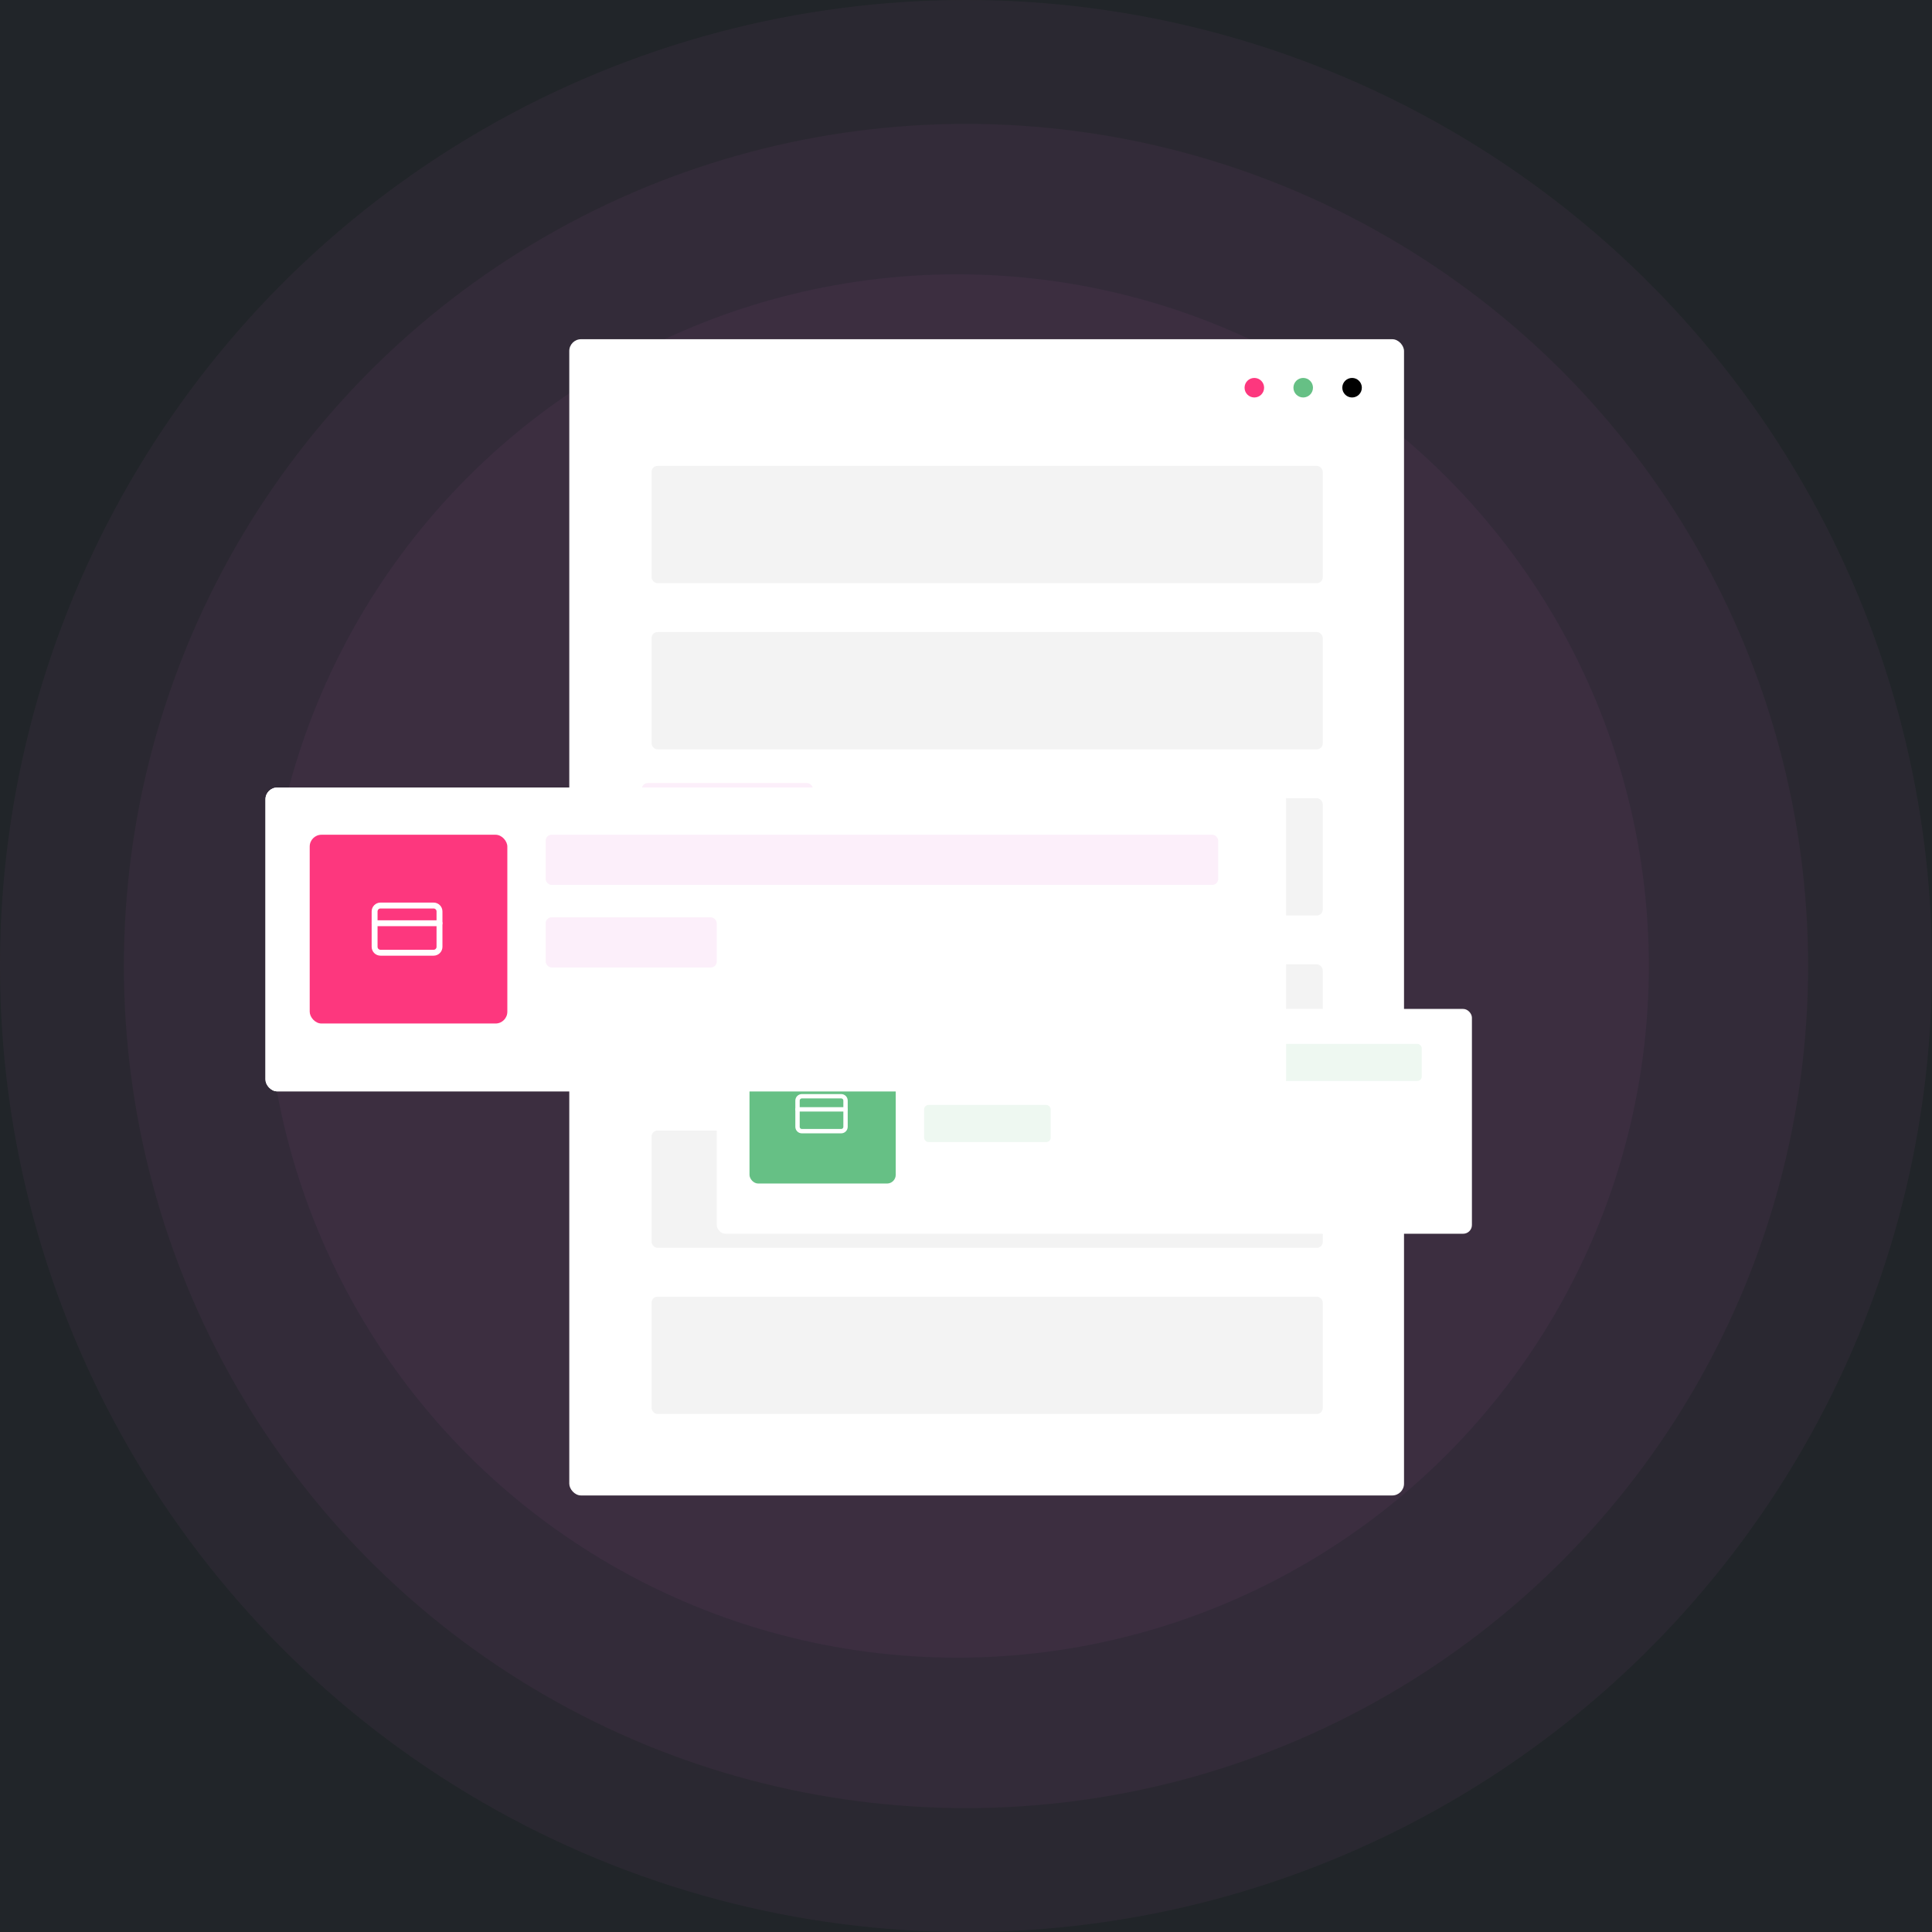 <svg width="593" height="593" viewBox="0 0 593 593" fill="none" xmlns="http://www.w3.org/2000/svg">
<rect width="593" height="593" fill="black"/>
<rect x="-651" y="-94" width="1500" height="781" rx="8" fill="#212529"/>
<circle cx="296.5" cy="296.5" r="296.5" fill="#E064CC" fill-opacity="0.05"/>
<circle cx="296.5" cy="296.5" r="258.476" fill="#E064CC" fill-opacity="0.05"/>
<circle cx="293.784" cy="296.5" r="212.303" fill="#E064CC" fill-opacity="0.05"/>
<rect x="174.731" y="104.115" width="256.212" height="354.895" rx="3.621" fill="white"/>
<rect x="200" y="194" width="206" height="36" rx="1.811" fill="#F3F3F3"/>
<rect x="200" y="245" width="206" height="36" rx="1.811" fill="#F3F3F3"/>
<rect x="200" y="143" width="206" height="36" rx="1.811" fill="#F3F3F3"/>
<rect x="200" y="347" width="206" height="36" rx="1.811" fill="#F3F3F3"/>
<rect x="200" y="398" width="206" height="36" rx="1.811" fill="#F3F3F3"/>
<rect x="200" y="296" width="206" height="36" rx="1.811" fill="#F3F3F3"/>
<rect x="197" y="240.35" width="52.51" height="15.391" rx="1.811" fill="#FCEFFA"/>
<g filter="url(#filter0_d_0_1)">
<rect x="220" y="307" width="231.786" height="69" rx="2.68" fill="white"/>
</g>
<rect x="230.049" y="320.398" width="44.883" height="42.874" rx="2.68" fill="#66C085"/>
<rect x="283.641" y="320.398" width="152.738" height="11.388" rx="1.34" fill="#66C085" fill-opacity="0.11"/>
<rect x="283.641" y="339.155" width="38.854" height="11.388" rx="1.34" fill="#66C085" fill-opacity="0.11"/>
<g clip-path="url(#clip0_0_1)">
<path d="M258.184 336.476H246.126C245.386 336.476 244.786 337.076 244.786 337.816V345.854C244.786 346.594 245.386 347.194 246.126 347.194H258.184C258.924 347.194 259.524 346.594 259.524 345.854V337.816C259.524 337.076 258.924 336.476 258.184 336.476Z" stroke="white" stroke-width="1.34" stroke-linecap="round" stroke-linejoin="round"/>
<path d="M244.786 340.495H259.524" stroke="white" stroke-width="1.34" stroke-linecap="round" stroke-linejoin="round"/>
</g>
<g filter="url(#filter1_d_0_1)">
<rect x="81.481" y="238.105" width="313.249" height="93.25" rx="3.621" fill="white"/>
</g>
<rect x="95.061" y="256.212" width="60.658" height="57.942" rx="3.621" fill="#FD377E"/>
<rect x="167.489" y="256.212" width="206.418" height="15.391" rx="1.811" fill="#FCEFFA"/>
<rect x="167.489" y="281.562" width="52.51" height="15.391" rx="1.811" fill="#FCEFFA"/>
<g clip-path="url(#clip1_0_1)">
<path d="M133.086 277.94H116.789C115.789 277.94 114.979 278.751 114.979 279.751V290.615C114.979 291.615 115.789 292.426 116.789 292.426H133.086C134.086 292.426 134.896 291.615 134.896 290.615V279.751C134.896 278.751 134.086 277.94 133.086 277.94Z" stroke="white" stroke-width="1.811" stroke-linecap="round" stroke-linejoin="round"/>
<path d="M114.979 283.373H134.896" stroke="white" stroke-width="1.811" stroke-linecap="round" stroke-linejoin="round"/>
</g>
<g filter="url(#filter2_d_0_1)">
<rect x="81.481" y="238.105" width="313.249" height="93.25" rx="3.621" fill="white"/>
</g>
<rect x="95.061" y="256.212" width="60.658" height="57.942" rx="3.621" fill="#FD377E"/>
<rect x="167.489" y="256.212" width="206.418" height="15.391" rx="1.811" fill="#FCEFFA"/>
<rect x="167.489" y="281.562" width="52.51" height="15.391" rx="1.811" fill="#FCEFFA"/>
<g clip-path="url(#clip2_0_1)">
<path d="M133.086 277.94H116.789C115.789 277.94 114.979 278.751 114.979 279.751V290.615C114.979 291.615 115.789 292.426 116.789 292.426H133.086C134.086 292.426 134.896 291.615 134.896 290.615V279.751C134.896 278.751 134.086 277.94 133.086 277.94Z" stroke="white" stroke-width="1.811" stroke-linecap="round" stroke-linejoin="round"/>
<path d="M114.979 283.373H134.896" stroke="white" stroke-width="1.811" stroke-linecap="round" stroke-linejoin="round"/>
</g>
<circle cx="385" cy="119" r="3" fill="#FD377E"/>
<circle cx="400" cy="119" r="3" fill="#66C085"/>
<circle cx="415" cy="119" r="3" fill="black"/>
<defs>
<filter id="filter0_d_0_1" x="193.204" y="282.883" width="285.379" height="122.592" filterUnits="userSpaceOnUse" color-interpolation-filters="sRGB">
<feFlood flood-opacity="0" result="BackgroundImageFix"/>
<feColorMatrix in="SourceAlpha" type="matrix" values="0 0 0 0 0 0 0 0 0 0 0 0 0 0 0 0 0 0 127 0" result="hardAlpha"/>
<feOffset dy="2.68"/>
<feGaussianBlur stdDeviation="13.398"/>
<feComposite in2="hardAlpha" operator="out"/>
<feColorMatrix type="matrix" values="0 0 0 0 0 0 0 0 0 0 0 0 0 0 0 0 0 0 0.25 0"/>
<feBlend mode="normal" in2="BackgroundImageFix" result="effect1_dropShadow_0_1"/>
<feBlend mode="normal" in="SourceGraphic" in2="effect1_dropShadow_0_1" result="shape"/>
</filter>
<filter id="filter1_d_0_1" x="45.267" y="205.513" width="385.676" height="165.678" filterUnits="userSpaceOnUse" color-interpolation-filters="sRGB">
<feFlood flood-opacity="0" result="BackgroundImageFix"/>
<feColorMatrix in="SourceAlpha" type="matrix" values="0 0 0 0 0 0 0 0 0 0 0 0 0 0 0 0 0 0 127 0" result="hardAlpha"/>
<feOffset dy="3.621"/>
<feGaussianBlur stdDeviation="18.107"/>
<feComposite in2="hardAlpha" operator="out"/>
<feColorMatrix type="matrix" values="0 0 0 0 0 0 0 0 0 0 0 0 0 0 0 0 0 0 0.25 0"/>
<feBlend mode="normal" in2="BackgroundImageFix" result="effect1_dropShadow_0_1"/>
<feBlend mode="normal" in="SourceGraphic" in2="effect1_dropShadow_0_1" result="shape"/>
</filter>
<filter id="filter2_d_0_1" x="45.267" y="205.513" width="385.676" height="165.678" filterUnits="userSpaceOnUse" color-interpolation-filters="sRGB">
<feFlood flood-opacity="0" result="BackgroundImageFix"/>
<feColorMatrix in="SourceAlpha" type="matrix" values="0 0 0 0 0 0 0 0 0 0 0 0 0 0 0 0 0 0 127 0" result="hardAlpha"/>
<feOffset dy="3.621"/>
<feGaussianBlur stdDeviation="18.107"/>
<feComposite in2="hardAlpha" operator="out"/>
<feColorMatrix type="matrix" values="0 0 0 0 0 0 0 0 0 0 0 0 0 0 0 0 0 0 0.25 0"/>
<feBlend mode="normal" in2="BackgroundImageFix" result="effect1_dropShadow_0_1"/>
<feBlend mode="normal" in="SourceGraphic" in2="effect1_dropShadow_0_1" result="shape"/>
</filter>
<clipPath id="clip0_0_1">
<rect width="16.078" height="16.078" fill="white" transform="translate(244.117 333.796)"/>
</clipPath>
<clipPath id="clip1_0_1">
<rect width="21.728" height="21.728" fill="white" transform="translate(114.073 274.319)"/>
</clipPath>
<clipPath id="clip2_0_1">
<rect width="21.728" height="21.728" fill="white" transform="translate(114.073 274.319)"/>
</clipPath>
</defs>
</svg>
